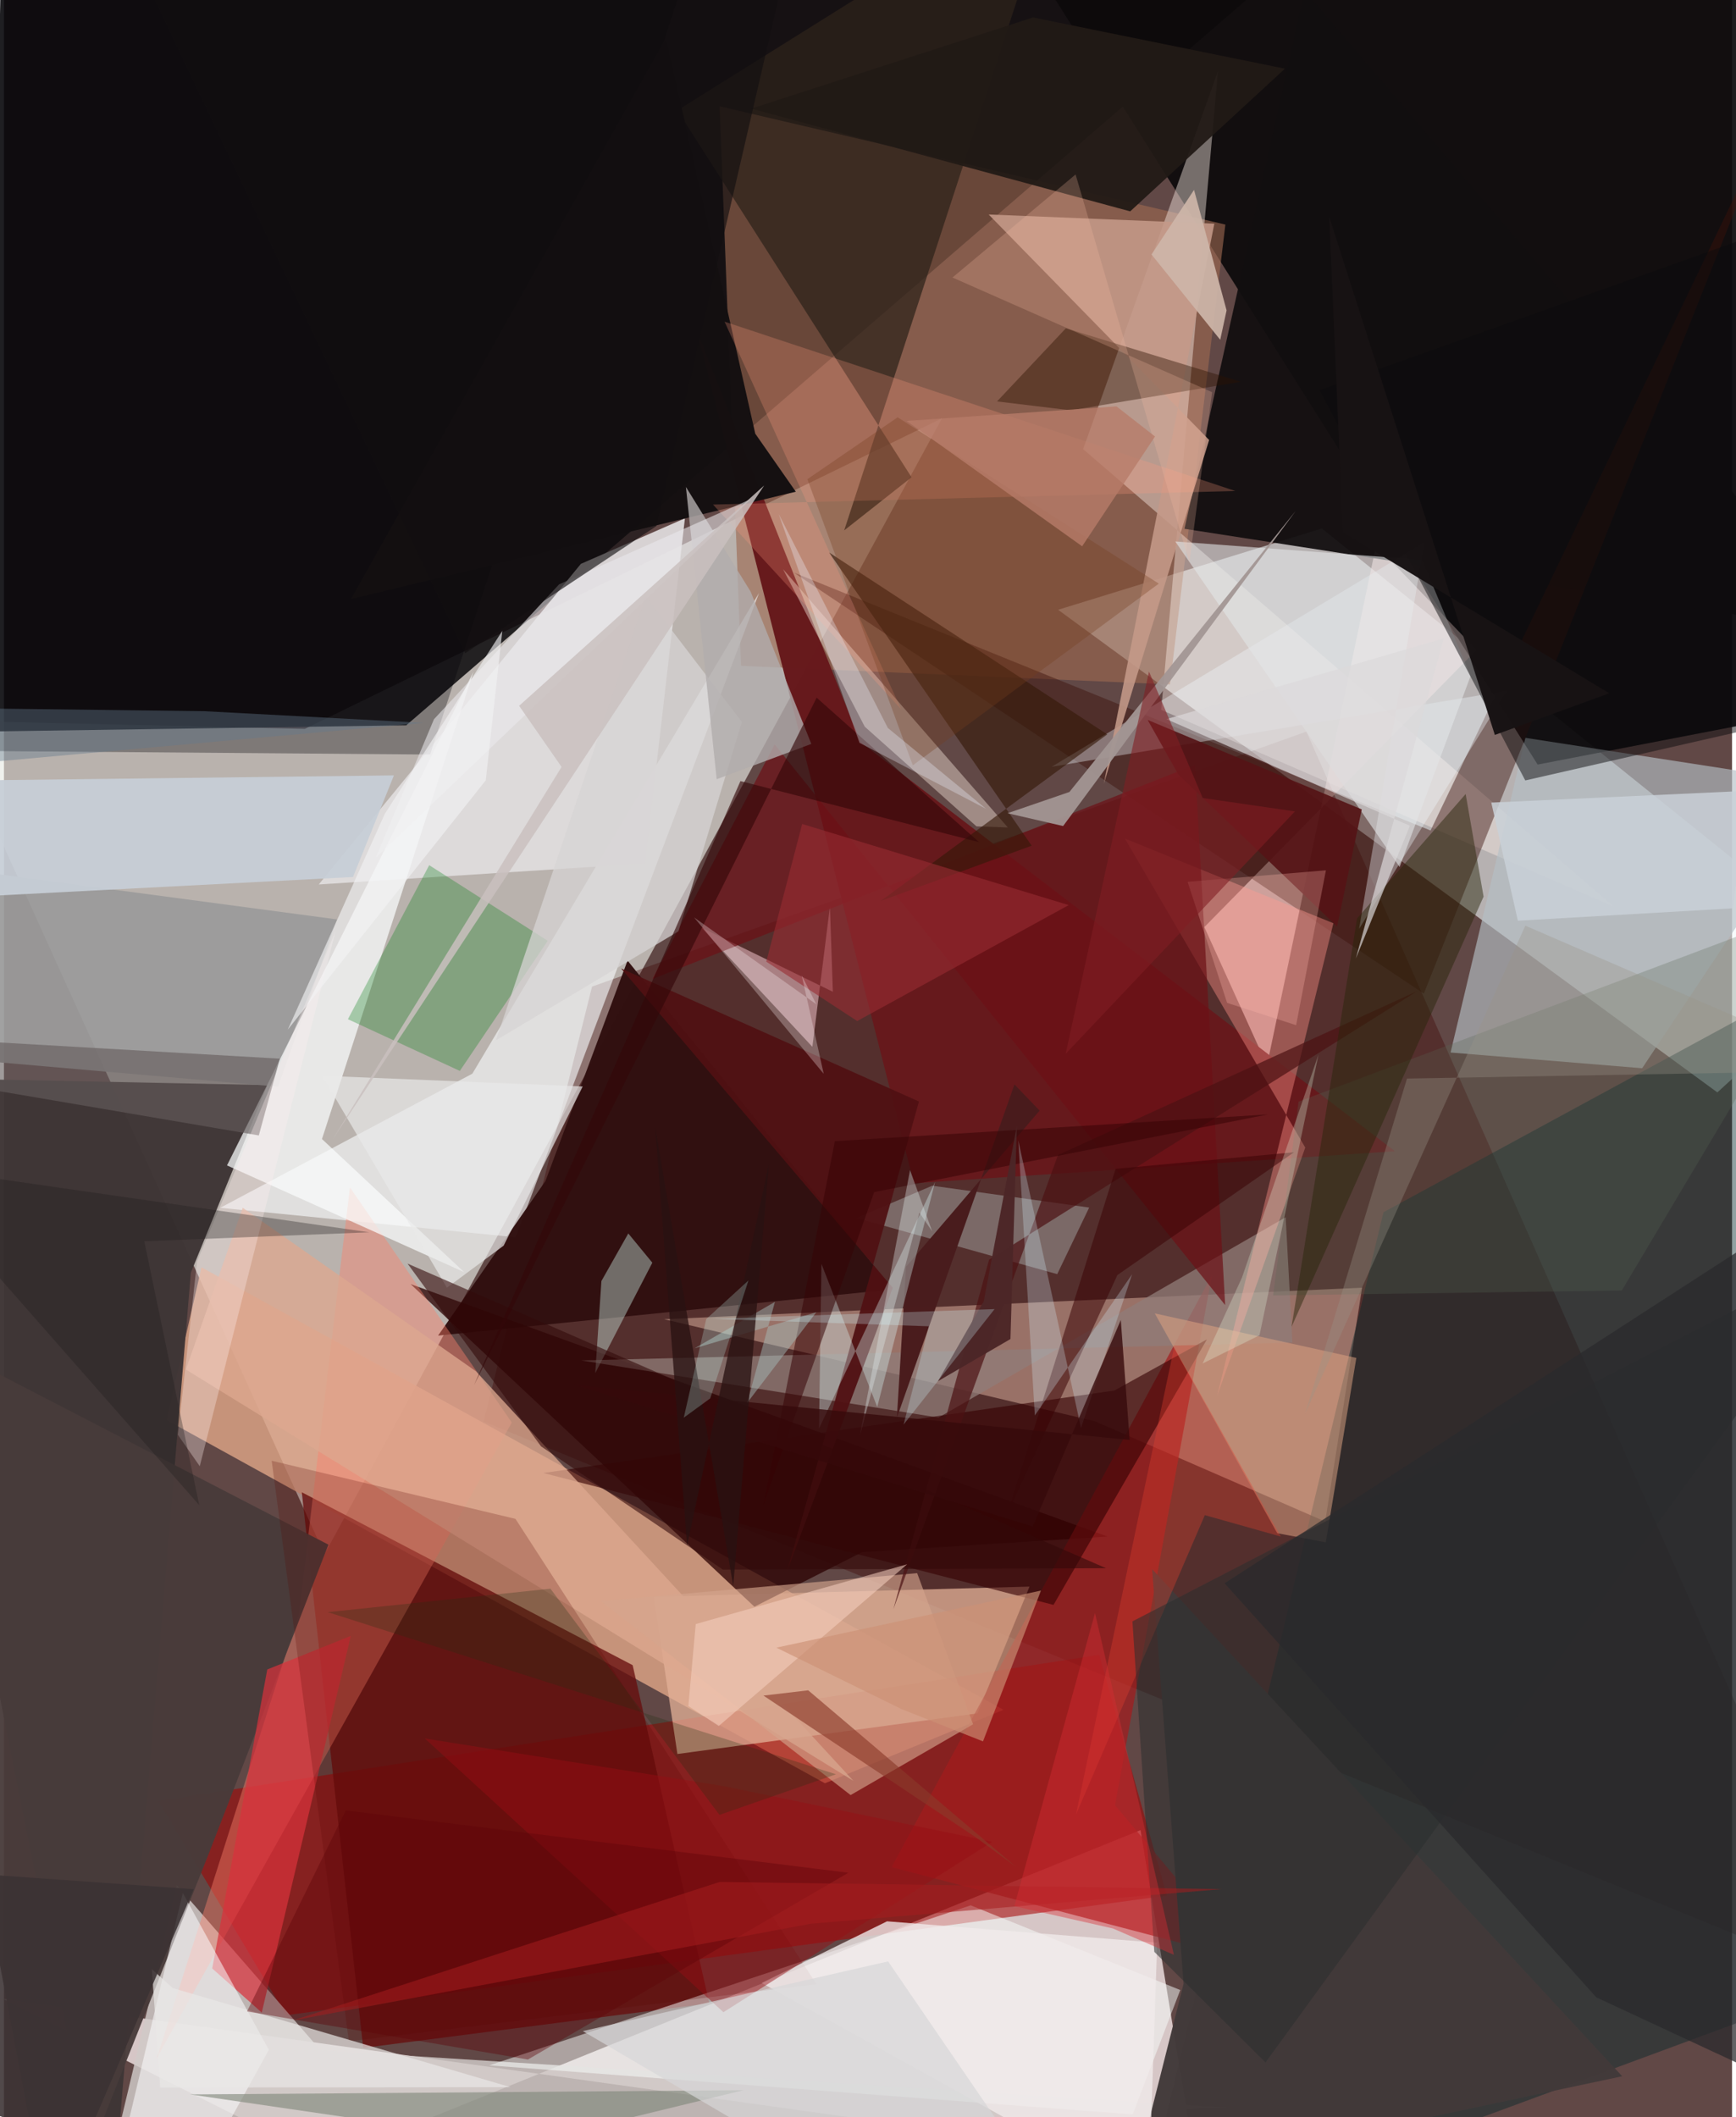 <svg xmlns="http://www.w3.org/2000/svg" width="228" height="278" viewBox="0 0 836 1024"><path fill="#614846" d="M0 0h836v1024H0z"/><path fill="#e8e9e4" fill-opacity=".655" d="M453.774 202.333L145.552 352.529l-173.177-4.003 182.674 403.266z"/><path fill="#f0e2e2" fill-opacity=".816" d="M155.444 1044.929L-.37 966.794l576.928 80.67-26.716-162.31z"/><path fill="#eff9fa" fill-opacity=".596" d="M509.96 294.923l127.585-39.308L898 464.885l-69.101 63.467z"/><path fill="#09080a" fill-opacity=".847" d="M194.62 350.803l-206.335 3.064L.033-62l621.128 44.594z"/><path fill="#0c0a0b" fill-opacity=".922" d="M479.282-46.726L839.735-3.422l4.422 353.488-102.202 19.721z"/><path fill="#dca386" fill-opacity=".824" d="M397.166 862.503L78.67 686.827l16.886-73.877L483.56 826.975z"/><path fill="#a50000" fill-opacity=".545" d="M136.46 974.704L74.72 871.09l455.122-70.704 32.745 116.442z"/><path fill="#3d0000" fill-opacity=".353" d="M232.058 687.498L898 960.398 630.09 353.84 284.496 477.185z"/><path fill="#9c6851" fill-opacity=".624" d="M356.588 322.057L346.234 51.423l244.652 57.201-26.792 222.406z"/><path fill="#cfa594" fill-opacity=".561" d="M527.725 687.408l111.456 48.51 17.862-113.1-337.67 15.238z"/><path fill="#3f3636" fill-opacity=".976" d="M127.49 524.827l-37.065 90.695L51.085 1086-62 520.962z"/><path fill="#d0cac8" fill-opacity=".831" d="M591.665 1019.379l-537.71 17.448L83.66 911.786l69.488 79.843z"/><path fill="#e3b098" fill-opacity=".753" d="M496.134 767.375l-181.766 4.96 11.424 76.015 145.183-19.664z"/><path fill="#062729" fill-opacity=".439" d="M547.278 1086l120.1-499.689L898 461.091l-49.303 513.573z"/><path fill="#ffdfdc" fill-opacity=".592" d="M580.714 448.408l131.67-134.034-48.574-50.65-52.785 251.57z"/><path fill="#fafeff" fill-opacity=".6" d="M365.289 286.804L226.599 519.29l-121.955 64.882 142.912 14.261z"/><path fill="#e0dcdd" fill-opacity=".929" d="M310.213 417.65l-157.929 10.13 126.803-155.057 50.347-22.03z"/><path fill="#660d0c" fill-opacity=".765" d="M341.22 968.925l-167.428 21.573-29.706-268.746 160.059 83.632z"/><path fill="#f8eae3" fill-opacity=".435" d="M778.811 438.53L559.85 343.347 587.3 34.39l-65.225 182.84z"/><path fill="#b5bfc5" fill-opacity=".643" d="M699.83 509.064l36.193-152.197 147.69 22.83-91.201 136.969z"/><path fill="#110e0f" fill-opacity=".941" d="M661.598 269.81l232.71 36.29L629.245-4.571l-58.15 260.33z"/><path fill="#301010" fill-opacity=".98" d="M430.046 623.587L210.03 645.979l51.945-74.79 39.695-106.598z"/><path fill="#2a0000" fill-opacity=".745" d="M533.941 743.191l-118.746 7.518-52.143 26.403L196.75 621.087z"/><path fill="#66191c" fill-opacity=".988" d="M440.209 572.272L335.335 160.367l79 198.518L672.937 556.82z"/><path fill="#3b1109" fill-opacity=".443" d="M690.158 401.69L382.13 276.945l304.765 203.632 166.658-419.54z"/><path fill="#fa826d" fill-opacity=".427" d="M167.372 574.271l78.302 113.753L73.968 995.338l68.746-215.074z"/><path fill="#fafffd" fill-opacity=".494" d="M234.818 998.943l232.864-77.399 101.383 40.967-23.023 60.156z"/><path fill="#9b9b9b" fill-opacity=".941" d="M132.613 525.58l28.543-80.885L-62 414.945l2.34 93.884z"/><path fill="#2e231b" fill-opacity=".733" d="M406.477 256.54l32.585-25.706L325.787 53.387 510.32-62z"/><path fill="#a31b1d" fill-opacity=".706" d="M600.29 947.912l-62.787-74.805 46.86-256.32L429.457 903.04z"/><path fill="#f9fcfc" fill-opacity=".733" d="M107.899 563.668l114.758 51.627-68.813-64.381 73.308-226.006z"/><path fill="#f2f9fe" fill-opacity=".357" d="M727.004 334.104l-220.151 36.762 180.325-108.615-31.577 186.962z"/><path fill="#907c79" fill-opacity=".749" d="M623.317 649.367l-344.019 8.629 172.8 27.645 167.959-96.903z"/><path fill="#c49988" fill-opacity=".882" d="M583.02 212.795L476.375 103.747l109.171 4.44-53.452 270.833z"/><path fill="#ae8487" fill-opacity=".941" d="M337.342 448.6l63.66 31.094-1.42-41.215-8.488 67.84z"/><path fill="#350002" fill-opacity=".612" d="M260.942 712.432l276.22-39.888 44.803-24.74-74.222 128.428z"/><path fill="#ff9188" fill-opacity=".412" d="M586.926 675.014l42.606-119.98-87.253-149.447 100.866 40.953z"/><path fill="#483b3a" fill-opacity=".953" d="M23.774 1086L-62 633.784l218.96 113.307-57.843 149.38z"/><path fill="#e4d3c9" fill-opacity=".478" d="M470.453 399.674l15.21.553-108.748-124.926 39.515 76.17z"/><path fill="#007c12" fill-opacity=".294" d="M166.404 492.958l54.135 25.005 42.537-62.938-57.351-36.568z"/><path fill="#c7d8d7" fill-opacity=".345" d="M509.534 616.257l15.469-32.213-75.927-10.557-36.728 15.617z"/><path fill="#e3e5e7" fill-opacity=".596" d="M566.649 261.887l119.391 8.863 23.468 56.2-34.331 92.376z"/><path fill="#000208" fill-opacity=".322" d="M206.175 364.944L330.776-15.228l-358.563-1.473L-62 362.82z"/><path fill="#dfa483" fill-opacity=".522" d="M615.98 741.564L556.735 635.24l97.51 21.534-14.775 89.202z"/><path fill="#c6ced6" fill-opacity=".941" d="M-62 378.033l250.65-3-19.79 49.145L-62 436.183z"/><path fill="#423a3a" fill-opacity=".973" d="M546.66 1054.477l24.002-95.02-15.215-200.531 227.41 245.284z"/><path fill="#dda88f" fill-opacity=".769" d="M115.516 584.164l112.88 79.129L410.943 861.34 87.99 662.39z"/><path fill="#d0f3e8" fill-opacity=".404" d="M302.044 596.579l11.628 14.143-27.618 53.392 2.982-44.524z"/><path fill="#d9323c" fill-opacity=".71" d="M127.376 807.465l-26.632 144.6 23.966 21.35 43.078-182.17z"/><path fill="#6d1116" fill-opacity=".702" d="M590.786 631.225L372.832 360.02l-59.094 113.493L576.2 369.92z"/><path fill="#fdfeff" fill-opacity=".529" d="M128.151 991.437L75.977 1086l-22.719-30.202 33.26-140.28z"/><path fill="#141011" fill-opacity=".984" d="M363.464 209.752l-43.188-191.32-152.387 271.295 215.186-51.902z"/><path fill="#d5a58e" fill-opacity=".631" d="M441.779 760.868l-153.021 13.545 120.823 93.803 59.262-34.237z"/><path fill="#211a16" fill-opacity=".941" d="M619.713 33.219L497.837 8.44l-136.34 44.09 183.343 49.697z"/><path fill="#ff9c7f" fill-opacity=".255" d="M434.039 343.075l-85.434-187.489 247.093 81.888-252.683 6.573z"/><path fill="#7d8578" fill-opacity=".596" d="M357.743 1010.958l-187.69 1.463-79.965.576 161.98 23.665z"/><path fill="#361909" fill-opacity=".627" d="M399.186 267.212l97.996 141.822-73.005 26.714 109.57-80.546z"/><path fill="#501013" fill-opacity=".941" d="M442.658 532.757L378.853 759.98l51.11-137.167-131.4-154.405z"/><path fill="#0c0b0e" fill-opacity=".482" d="M735.97 377.47L898 340.55V95.573L636.478 188.7z"/><path fill="#5a0503" fill-opacity=".227" d="M393.054 959.688l-145.6-225.07-117.935-28.105 37.336 280.807z"/><path fill="#2c1300" fill-opacity=".416" d="M513.71 158.783l84.633 25.864-82.247 13.825-35.672-4.315z"/><path fill="#d6d4d4" fill-opacity=".745" d="M238.008 503.164l72.456-214.8 46.535 60.816-30.7 101.265z"/><path fill="#491c1d" fill-opacity=".988" d="M436.419 612.696l64.595-75.532-12.15-12.667-56.904 161.24z"/><path fill="#cad0d8" fill-opacity=".843" d="M836.5 439.316l6.946-56.828-123.922 5.697 12.86 57.13z"/><path fill="#e9e9e9" fill-opacity=".682" d="M241.745 602.473l-27.456 20.354L153.963 520.3l126.02 5.187z"/><path fill="#645d5d" fill-opacity=".62" d="M123.289 549.17L-62 517.59l20.19-15.67 175.265 10.12z"/><path fill="#deffff" fill-opacity=".333" d="M450.474 571.613L394.3 690.935l1.172-79.65 26.992 69.215z"/><path fill="#4c1213" fill-opacity=".702" d="M683.574 479.449L509.91 558.633l-79.619 219.64 46.283-169.009z"/><path fill="#586555" fill-opacity=".267" d="M613.97 626.53l12.329-93.733L898 430.533 782.667 624.169z"/><path fill="#b2acac" fill-opacity=".8" d="M390.576 359.811l-29.337-73.63-31.324-50.664 14.881 141.366z"/><path fill="#cdb5a9" fill-opacity=".925" d="M555.155 123.083l20.57-31.243 15.748 58.276-3.079 14.23z"/><path fill="#282509" fill-opacity=".467" d="M654.589 444.204l52.536-60.165 8.68 49.612-92.906 208.1z"/><path fill="#a39694" fill-opacity=".941" d="M512.394 399.53l112.439-152.315-109.4 135.838-29.938 10.28z"/><path fill="#3a0205" fill-opacity=".529" d="M485.387 732.195l52.402-166.865 86.287-8.018-85.43 59.38z"/><path fill="#982c32" fill-opacity=".6" d="M368.785 465.122l43.99 28.726 102.308-56.08-128.924-39.235z"/><path fill="#f1ebea" fill-opacity=".784" d="M553.725 1062.812l4.181-123.195-130.693-10.342L366.56 959.1z"/><path fill="#ebeaed" fill-opacity=".561" d="M268.578 282.618l92.807-41.256-181.52 173.506 28.161-66.992z"/><path fill="#960e14" fill-opacity=".467" d="M348.191 863.907l129.962 26.884-130.1 82.44-144.446-132.399z"/><path fill="#e23f30" fill-opacity=".349" d="M580.957 732.821l36.761 10.363-51.633-91.56-47.457 225.969z"/><path fill="#2b2e2f" fill-opacity=".545" d="M545.922 784.196l10.584 159.845 53.789 53.48L898 602.196z"/><path fill="#63788c" fill-opacity=".416" d="M97.175 343.993l105.896 5.627-236.24 21.329-27.957-28.947z"/><path fill="#330909" fill-opacity=".584" d="M259.843 699.576l-64.595-88.413 337.898 147.319-185.368.675z"/><path fill="#551315" fill-opacity=".91" d="M644.92 448.115l11.96-56.636-103.613-43.292 14.883 26.419z"/><path fill="#340709" fill-opacity=".631" d="M356.295 377.785l115.463 29.546-78.607-69.894L227.44 669.85z"/><path fill="#f9bda4" fill-opacity=".239" d="M584.47 189.684l-11.014 82.356-55.032-187.655-59.56 49.84z"/><path fill="#dcd9da" fill-opacity=".682" d="M696.516 308.754l-134.148 39.069 117.786 51.567-26.144 64.178z"/><path fill="#360205" fill-opacity=".529" d="M611.463 539.012L420.99 576.58l-53.577 151.237 34.553-175.873z"/><path fill="#f6cfc0" fill-opacity=".549" d="M345.811 834.793l-14.717-9.638 3.57-39.657 102.292-28.921z"/><path fill="#e6fadf" fill-opacity=".282" d="M607.398 645.833l28.529-135.758-36.987 107.773-19.06 41.62z"/><path fill="#763d1e" fill-opacity=".318" d="M558.686 282.277l-126.343-80.439-43.675 29.935 51.01 138.397z"/><path fill="#8a392a" fill-opacity=".631" d="M367.426 820.102l21.645-2.559 100.584 85.428-19.372-14.219z"/><path fill="#fff1f1" fill-opacity=".322" d="M84.131 693.968l10.593 15.19 65.673-258.673-66.973 159.577z"/><path fill="#d5f6ff" fill-opacity=".267" d="M498.708 684.604l-7.995-132.974 30.33 139.057 24.722-74.374z"/><path fill="#181314" fill-opacity=".984" d="M721.248 355.46l55.363-20.134-128.866-77.914-6.616-152.538z"/><path fill="#fffafb" fill-opacity=".278" d="M392.99 485.725l-7.069-14.032 10.656 47.678-62.721-75.652z"/><path fill="#dfeae8" fill-opacity=".365" d="M414.092 694.28l24.239-128.346 10.73 29.65-6.174-9.09z"/><path fill="#350a0b" fill-opacity=".792" d="M544.579 696.46l-4.277-58.046-42.61 99.903-221.73-68.538z"/><path fill="#e9e8e7" fill-opacity=".694" d="M71.54 952.416l4.03 57.25 169.485-.178-163.422-47.923z"/><path fill="#cd9075" fill-opacity=".651" d="M501.67 769.303l-128 27.607 60.591 29.755 39.373 15.576z"/><path fill="#ebf4ff" fill-opacity=".314" d="M475.158 391.231l-61.277-31.943-39.094-110.697 52.805 103.491z"/><path fill="#4c2627" fill-opacity=".976" d="M490.003 544.636l-3.093 103.007-35.07 20.386 22.153-38.633z"/><path fill="#5e0409" fill-opacity=".4" d="M253.465 996.125l155.028-90.342-243.129-30.167-47.778 97.243z"/><path fill="#a6bebd" fill-opacity=".463" d="M334.088 652.145l38.895-22.482-13.486 48.92 33.48-43.877z"/><path fill="#291111" fill-opacity=".773" d="M352.797 767.117l17.23-204.046-39.548 184.386-15.422-202.266z"/><path fill="#a51c1f" fill-opacity=".545" d="M390.178 930.446l-250.362 46.766 206.441-66.988 242.812 3.478z"/><path fill="#ffb6ac" fill-opacity=".286" d="M639.526 420.937l-66.9 5.566 19.095 58.549 33.386 10.791z"/><path fill="#b77c69" fill-opacity=".792" d="M556.848 211.114l-18.633-14.554-101.53 7.026 84.912 60.642z"/><path fill="#201e1e" fill-opacity=".329" d="M67.897 600.354l26.577 127.638-144.726-164.641 226.971 32.67z"/><path fill="#801e23" fill-opacity=".584" d="M624.54 392.458l-110.911 117.23 40.31-184.87 26 61.156z"/><path fill="#1d3010" fill-opacity=".259" d="M346.156 877.802l-81.788-109.415-107.696 11.356 245.83 78.413z"/><path fill="#c9c0bf" fill-opacity=".843" d="M269.749 370.939L158.874 551.33l208.874-316.493-118.521 106.54z"/><path fill="#c7fffa" fill-opacity=".231" d="M341.67 676.35l18.494-57.047-20.417 18.682-10.877 47.7z"/><path fill="#2a2a2c" fill-opacity=".729" d="M770.305 966.043l120.613 56.121L898 567.023l-307.472 198.75z"/><path fill="#f2f3f4" fill-opacity=".631" d="M233.082 377.404l-95.785 120.597 46.919-104.322 56.883-88.577z"/><path fill="#d82e35" fill-opacity=".408" d="M527.816 780.145l-39.03 141.8 47.674 10.787 29.537 12.758z"/><path fill="#9b9588" fill-opacity=".333" d="M629.469 683.74l106.534-236.026L898 517.772l-219.252 3.888z"/><path fill="#d7d6d8" fill-opacity=".69" d="M280.02 982.367l147.697-33.72 79.994 116.8L456.322 1086z"/><path fill="#120f11" fill-opacity=".635" d="M43.529-62l179.576 377.953 92.52-61.496 72.481-313.012z"/><path fill="#3b3233" fill-opacity=".886" d="M91.799 913.73l-53.223 123.747-86.375-29.801L-62 902.858z"/><path fill="#d2f9ff" fill-opacity=".259" d="M479.239 633.157l-44.025 55.867 12.205-47.543-104.812-3.6z"/></svg>